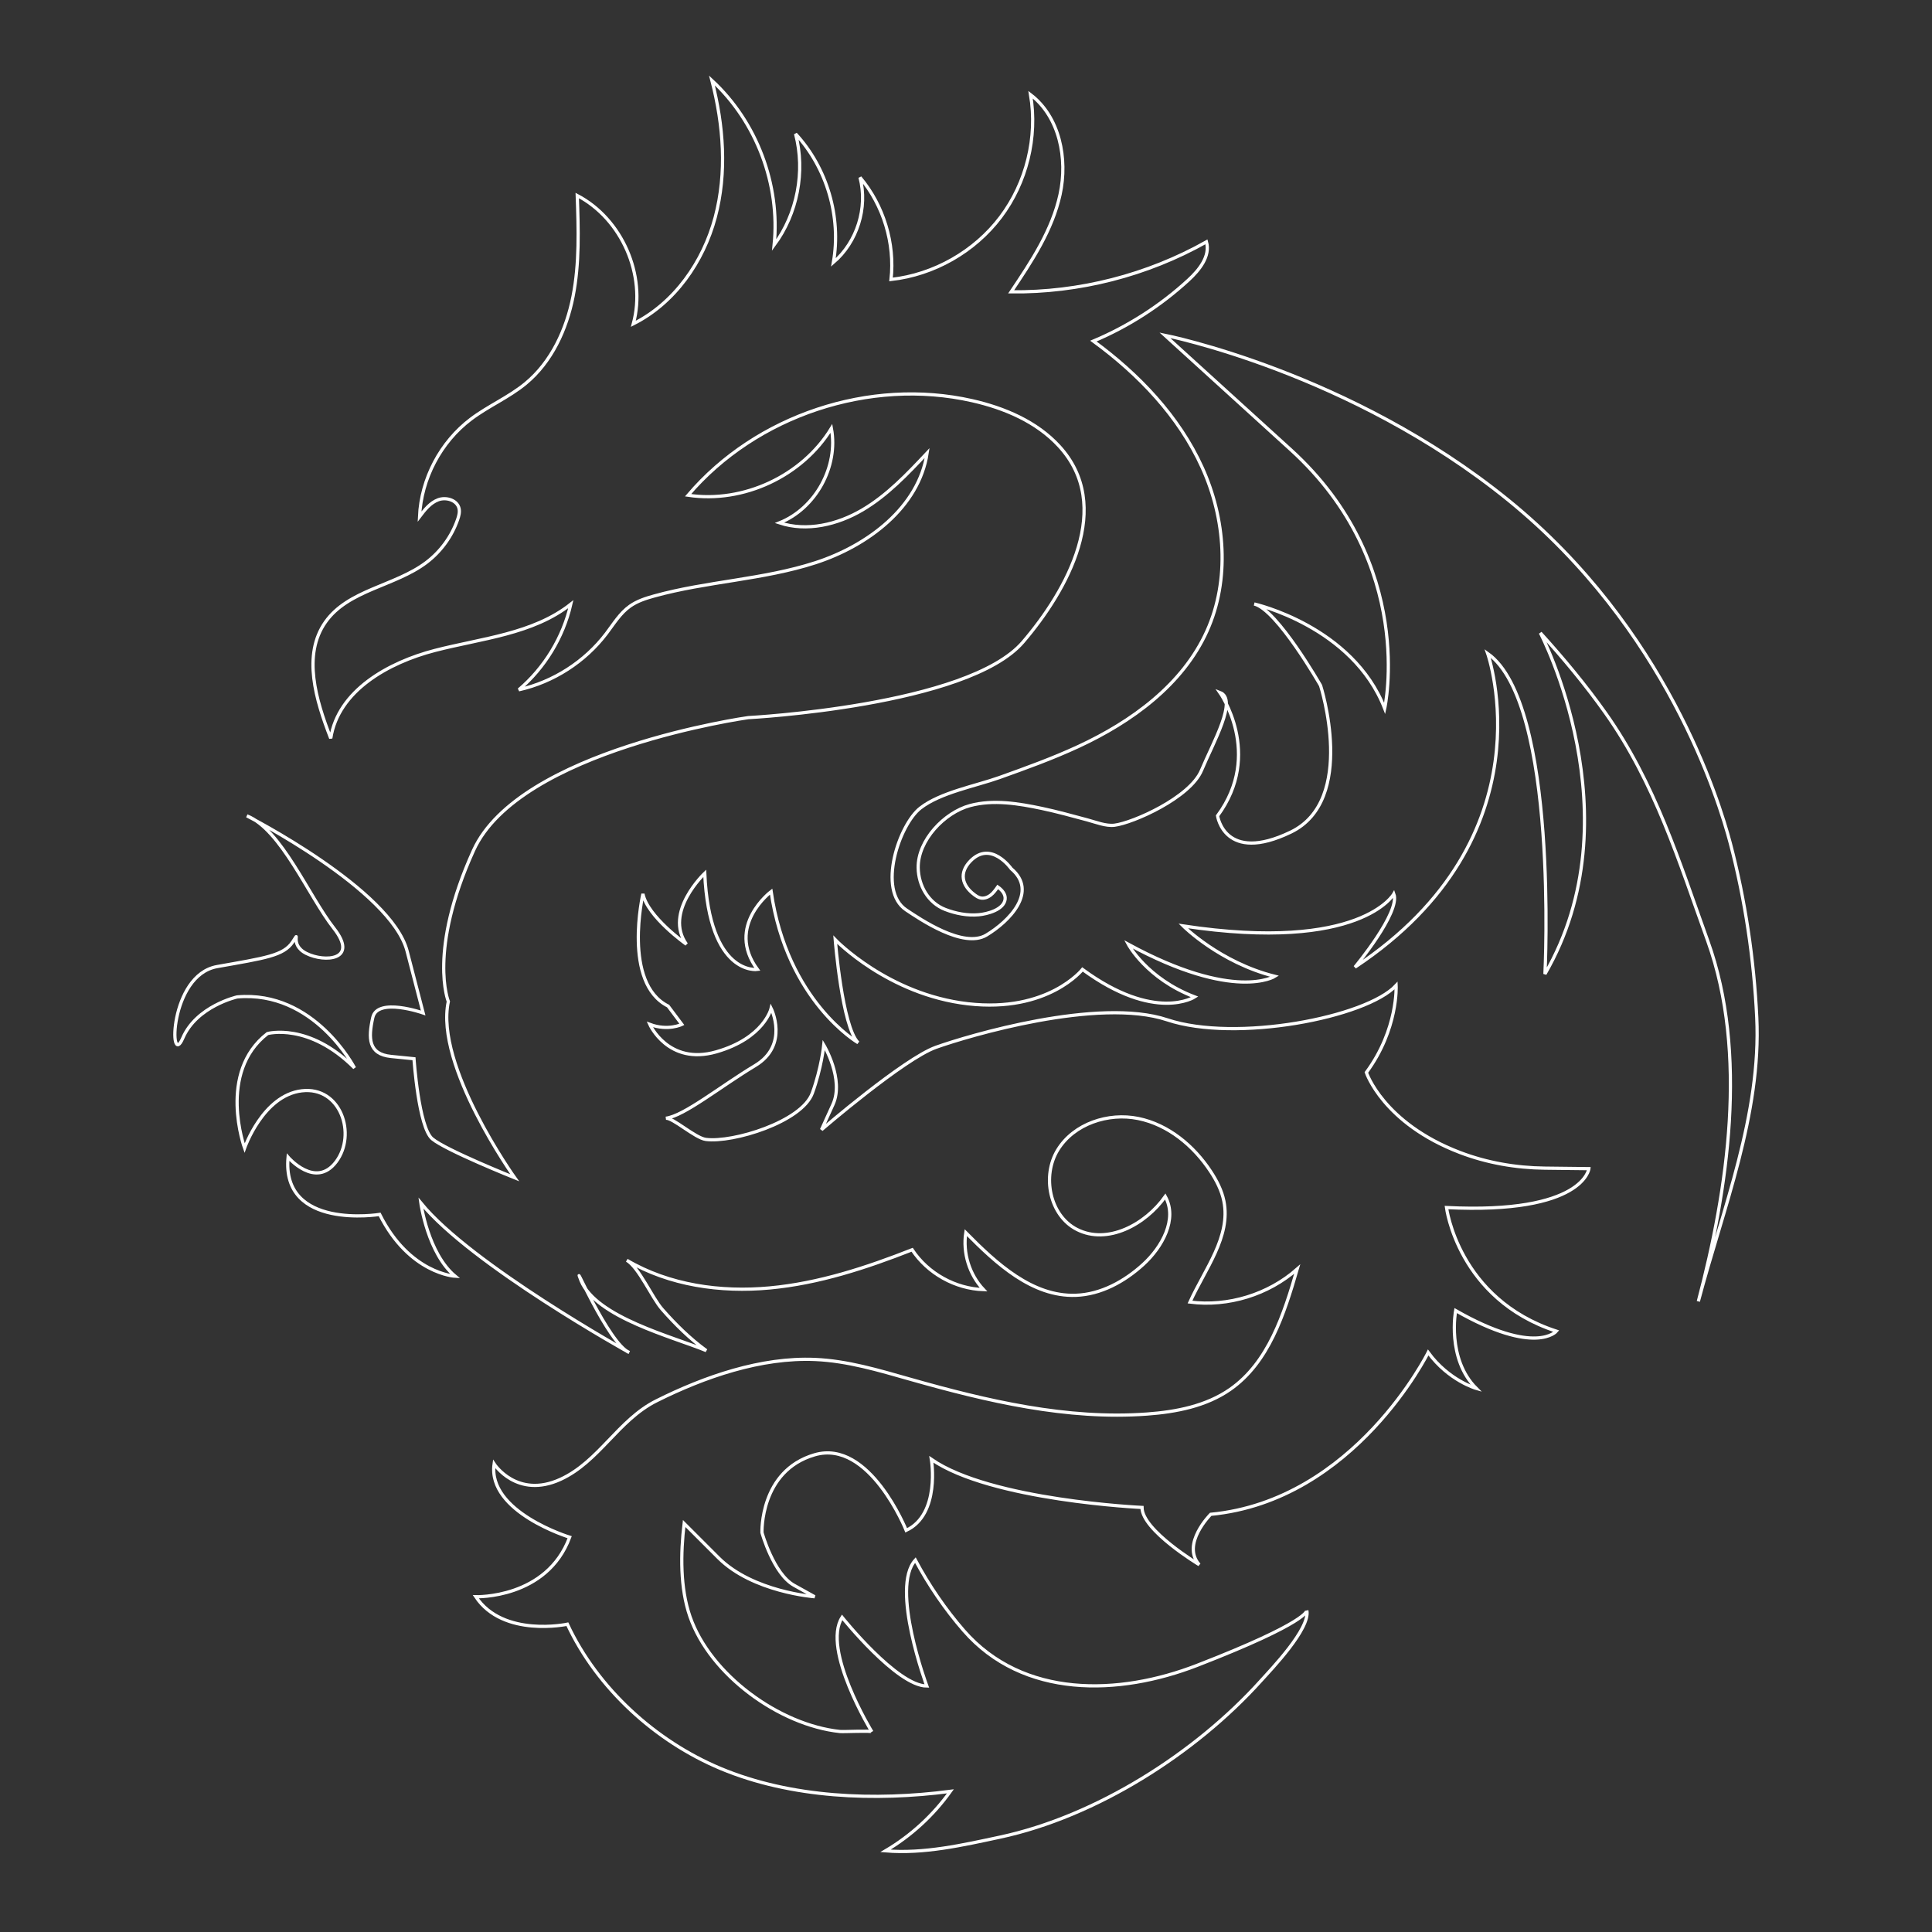 <?xml version="1.0" encoding="utf-8"?>
<!-- Designed by Vexels.com - 2019 All Rights Reserved - https://vexels.com/terms-and-conditions/  -->
<svg version="1.1" id="Layer_1" xmlns="http://www.w3.org/2000/svg" xmlns:xlink="http://www.w3.org/1999/xlink" x="0px" y="0px"
	 viewBox="0 0 1200 1200" enable-background="new 0 0 1200 1200" xml:space="preserve">
<rect x="0" y="0" width="1200" height="1200" fill="#333333" stroke="none"/>
<path fill="transparent" stroke="white" stroke-width="2" d="M205.294,458.227c-9.066-23.385-17.559-51.394-3.143-71.867c14.117-20.048,43.061-22.216,62.639-36.977
	c8.92-6.725,15.782-16.143,19.45-26.694c0.775-2.228,1.415-4.629,0.871-6.925c-1.218-5.14-7.998-7.188-12.945-5.339
	c-4.948,1.849-8.401,6.265-11.589,10.477c1.076-23.552,13.098-46.378,31.911-60.588c10.795-8.154,23.544-13.517,33.974-22.132
	c16.15-13.34,25.432-33.547,29.473-54.101s3.331-41.708,2.605-62.643c27.743,14.528,43.012,49.432,34.851,79.667
	c25.615-12.84,43.462-38.44,50.851-66.123S449.386,77.737,442.2,50c27.72,25.621,42.467,64.623,38.632,102.175
	c14.421-19.473,19.459-45.586,13.318-69.026c19.502,21.114,28.45,51.529,23.49,79.84c14.775-12.63,21.465-33.981,16.54-52.785
	c14.609,17.365,21.736,40.82,19.258,63.378c26.665-2.966,51.873-17.312,68.041-38.722s23.067-49.582,18.621-76.041
	c18.06,13.798,23.165,39.705,18.343,61.915c-4.822,22.21-17.747,41.672-30.415,60.543c42.225,0.491,84.529-10.338,121.325-31.056
	c2.506,8.855-4.377,17.439-11.148,23.672c-17.31,15.933-37.396,28.841-59.079,37.967c28.175,20.609,53.14,46.71,67.558,78.501
	s17.342,69.727,3.005,101.555c-15.031,33.369-46.749,56.383-79.953,71.777c-15.917,7.379-32.427,13.34-48.933,19.241
	c-14.777,5.283-36.735,9.247-49.179,18.987c-13.117,10.267-26.973,51.106-8.761,63.247c8.532,5.688,35.549,24.173,49.769,15.642
	c14.22-8.532,32.342-27.017,15.46-41.237c0,0-12.616-17.974-25.414-4.721c-7.043,7.294-5.249,15.114,2.57,20.898
	c1.133,0.838,2.335,1.648,3.708,1.966c2.202,0.511,4.542-0.338,6.328-1.724c1.786-1.386,3.116-3.261,4.42-5.107
	c2.582,1.784,5.001,4.556,4.595,7.669c-0.849,6.505-11.076,9.113-16.337,9.603c-7.038,0.655-14.336-0.757-20.894-3.293
	c-10.534-4.074-16.606-14.868-16.766-25.871c-0.247-17.048,16.276-34.323,32.172-38.631c14.423-3.909,30.361-1.256,44.69,1.774
	c9.49,2.007,18.831,4.606,28.196,7.114c5.101,1.366,11.513,3.978,16.902,3.304c11.376-1.422,46.925-17.064,54.035-34.127
	c7.11-17.064,22.751-44.081,11.376-48.347c0,0,27.017,38.104-1.422,76.642c0,0,4.266,30.006,45.503,10.098
	c41.237-19.908,18.486-91.006,18.486-91.006s-27.017-47.315-41.237-50.675c0,0,61.144,13.704,81.052,64.895
	c0,0,19.908-89.584-58.3-160.682s-78.208-71.098-78.208-71.098s115.179,22.751,213.295,102.381s130.821,186.277,137.931,213.296
	c9.214,35.016,14.667,71.936,16.381,108.07c2.855,60.191-21.126,119.036-36.289,176.321c18.37-69.399,30.966-154.16,5.875-223.836
	c-17.794-49.412-32.778-98.178-63.526-141.596c-12.366-17.462-26.09-33.945-40.465-49.781c0,0,59.723,113.757,2.844,211.873
	c0,0,8.532-167.792-35.549-199.075c0,0,39.815,113.757-82.474,194.809c0,0,28.439-34.127,24.173-45.503
	c0,0-20.254,36.587-130.821,19.907c0,0,22.751,22.751,56.879,31.283c0,0-24.969,16.017-91.006-19.907
	c0,0,11.376,21.329,41.237,32.705c0,0-24.488,16.1-69.676-17.064c0,0-21.329,27.017-71.098,21.329s-82.474-39.815-82.474-39.815
	s4.266,54.035,14.22,63.988c0,0-44.081-25.595-54.035-93.85c0,0-28.439,21.329-8.532,48.347c0,0-29.861,4.266-32.705-59.722
	c0,0-25.595,24.173-11.376,44.081c0,0-24.173-17.064-27.017-31.283c0,0-12.798,55.457,15.642,69.676l8.532,11.376
	c0,0-8.532,4.266-19.908,0c0,0,11.376,25.595,41.237,17.064c29.861-8.532,34.127-27.017,34.127-27.017s11.376,22.751-9.954,35.549
	c-21.327,12.796-44.076,31.279-55.453,32.705c4.231-0.53,18.214,12.285,24.843,13.149c16.781,2.184,59.659-10.917,66.159-28.79
	c5.688-15.642,7.11-29.861,7.11-29.861s12.798,21.329,5.688,36.971s-7.11,15.642-7.11,15.642s51.191-44.081,71.098-51.191
	c19.907-7.11,100.959-31.283,143.618-17.064s123.711-1.422,142.196-21.329c0,0,1.422,27.017-18.486,54.035
	c0,0,10.422,31.509,58.152,49.715c16.787,6.403,34.654,9.503,52.62,9.711l27.44,0.317c0,0-3.126,28.42-88.444,24.154
	c0,0,7.11,56.879,68.254,76.786c0,0-12.798,15.642-62.566-12.798c0,0-5.688,29.861,12.798,48.347c0,0-17.064-4.812-29.861-22.314
	c0,0-45.503,91.99-135.087,100.522c0,0-18.486,18.486-7.11,31.283c0,0-35.549-21.329-35.549-35.549c0,0-93.85-4.266-130.821-29.861
	c0,0,5.688,34.127-15.642,44.081c0,0-22.751-56.879-56.879-46.925s-32.705,48.347-32.705,48.347s7.11,25.595,19.908,32.705
	c12.798,7.11,12.798,7.11,12.798,7.11s-38.393-2.844-59.722-24.173c-21.329-21.329-21.329-21.329-21.329-21.329
	c-2.212,18.584-2.565,39.981,3.614,57.816c12.546,36.209,55.493,67.386,93.128,71.392c2.252,0.24,19.36-0.629,19.859,0.192
	c0,0-31.283-51.191-18.486-71.098c0,0,34.127,42.659,52.613,42.659c0,0-22.751-61.144-7.11-78.208
	c8.305,15.516,18.5,30.519,30.057,43.774c36.984,42.419,96.61,40.339,144.844,21.636c69.592-26.985,68.258-34.11,68.254-34.127
	c2.195,11.337-22.177,36.604-28.47,43.596c-40.669,45.188-102.447,84.401-162.089,97.182c-23.183,4.967-47.309,10.512-71.139,8.515
	c15.811-9.326,29.634-22.003,40.29-36.949c-46.71,6.096-98.8,4.192-142.761-14.202c-40.311-16.869-76.489-49.673-95.126-89.609
	c0,0-39.815,8.532-56.879-17.064c0,0,44.081,1.422,58.301-36.971c0,0-51.191-15.642-46.925-45.503c0,0,14.218,21.92,41.233,9.541
	c23.948-10.974,35.815-36.862,59.614-48.76c29.77-14.883,64.873-27.12,98.514-25.679c20.077,0.86,39.553,6.723,58.884,12.214
	c47.993,13.632,97.539,25.31,147.299,21.68c18.121-1.322,36.713-4.928,51.62-15.316c23.876-16.639,33.516-46.763,41.643-74.707
	c-17.95,15.836-42.849,23.491-66.595,20.476c9.318-20.492,25.491-40.644,21.053-62.714c-1.336-6.643-4.52-12.782-8.246-18.442
	c-10.468-15.903-26.259-29.043-44.912-32.858c-18.653-3.816-39.986,3.243-49.99,19.443c-10.004,16.199-5.125,40.78,11.83,49.441
	c18.988,9.699,42.614-3.03,54.919-20.443c7.735,14.003-1.914,31.457-13.745,42.224c-11.584,10.542-26.191,18.604-41.844,19.144
	c-26.999,0.93-49.323-19.696-68.307-38.916c-1.951,12.639,2.224,26.083,10.991,35.394c-17.573-0.581-34.618-10.104-44.325-24.764
	c-28.516,11.198-57.969,20.888-88.475,23.711c-30.506,2.823-62.369-1.642-88.764-17.196c7.62,4.49,15.589,23.176,21.917,30.393
	c8.229,9.385,17.354,18.383,27.469,25.726c-20.795-8.592-68.269-20.595-77.749-43.347c-7.11-17.064,17.064,39.269,29.861,44.519
	c0,0-98.116-54.473-129.399-92.866c0,0,4.266,31.283,21.329,45.503c0,0-28.439-1.422-46.925-38.393c0,0-61.144,9.954-56.879-35.549
	c0,0,17.064,19.908,29.861,2.844c12.798-17.064,2.844-46.925-21.329-44.081s-35.549,35.549-35.549,35.549
	s-17.064-46.925,14.22-71.098c0,0,25.595-7.11,54.035,21.329c0,0-24.931-48.347-72.899-44.081c0,0-25.216,5.688-33.748,25.595
	c-8.532,19.907-8.532-39.132,21.329-44.451c29.861-5.318,41.237-6.74,46.925-15.272c5.688-8.532-2.844,1.422,8.532,7.11
	c11.376,5.688,32.705,4.266,17.064-15.642c-15.642-19.908-32.705-61.433-54.035-69.821c0,0,89.584,45.647,99.537,84.04
	c9.954,38.393,9.954,38.393,9.954,38.393s-28.439-9.954-31.283,2.844c-2.844,12.798-2.844,22.751,11.376,24.173
	c14.22,1.422,14.22,1.422,14.22,1.422s2.844,42.659,11.376,49.769c8.532,7.11,51.191,24.173,51.191,24.173
	s-49.769-69.676-41.237-109.491c0,0-12.798-31.283,15.642-93.85c28.439-62.566,170.636-82.474,170.636-82.474
	s136.509-7.11,170.636-46.925c27.406-31.974,56.785-84.476,22.389-121.784c-13.964-15.146-33.865-23.6-53.957-28.149
	c-63.541-14.389-134.191,9.123-176.438,58.718c34.308,5.169,70.936-11.919,89.016-41.531c4.453,23.769-9.794,49.702-32.244,58.691
	c17.006,5.624,36.062,1.081,51.498-8.006s27.933-22.315,40.207-35.361c-5.123,33.76-36.875,57.591-69.355,68.127
	c-32.48,10.536-67.334,11.556-100.24,20.679c-5.244,1.454-10.526,3.158-14.968,6.302c-6.158,4.359-10.143,11.057-14.709,17.063
	c-13.295,17.487-32.896,30.071-54.331,34.88c16.066-13.665,27.567-32.607,32.282-53.164c-23.524,18.548-55.316,21.215-84.321,28.706
	c-29.005,7.49-60.214,25.008-64.783,54.614C205.385,458.463,205.339,458.345,205.294,458.227z" />
</svg>
